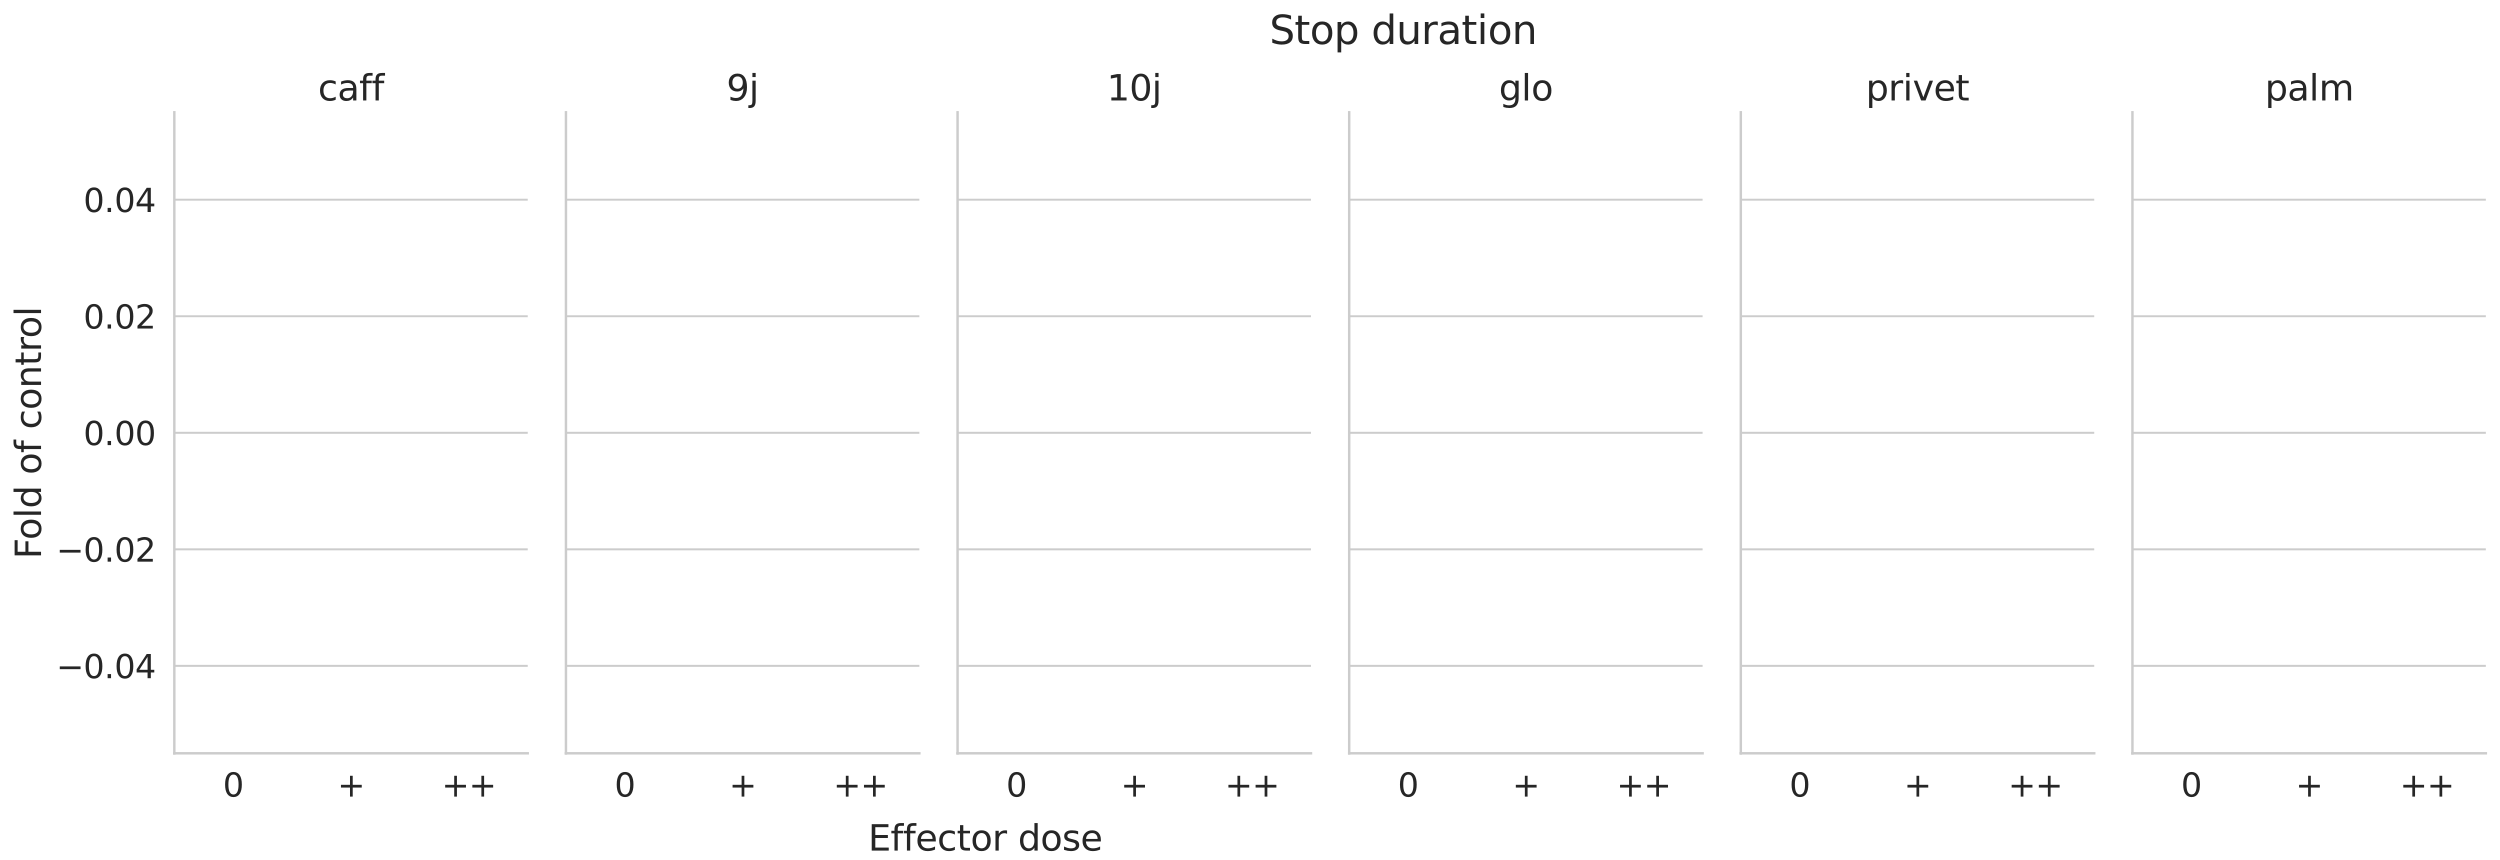 <?xml version="1.0" encoding="utf-8" standalone="no"?>
<!DOCTYPE svg PUBLIC "-//W3C//DTD SVG 1.1//EN"
  "http://www.w3.org/Graphics/SVG/1.1/DTD/svg11.dtd">
<svg xmlns:xlink="http://www.w3.org/1999/xlink" width="1271.825pt" height="437.31pt" viewBox="0 0 1271.825 437.31" xmlns="http://www.w3.org/2000/svg" version="1.1">
 <defs>
  <style type="text/css">*{stroke-linejoin: round; stroke-linecap: butt}</style>
 </defs>
 <g id="figure_1">
  <g id="patch_1">
   <path d="M 0 437.31 
L 1271.825 437.31 
L 1271.825 0 
L 0 0 
z
" style="fill: #ffffff"/>
  </g>
  <g id="axes_1">
   <g id="patch_2">
    <path d="M 88.685 383.22 
L 268.475 383.22 
L 268.475 57.12 
L 88.685 57.12 
z
" style="fill: #ffffff"/>
   </g>
   <g id="matplotlib.axis_1">
    <g id="xtick_1">
     <g id="text_1">
      <!-- 0 -->
      <g style="fill: #262626" transform="translate(113.401 405.257) scale(0.165 -0.165)">
       <defs>
        <path id="DejaVuSans-30" d="M 2034 4250 
Q 1547 4250 1301 3770 
Q 1056 3291 1056 2328 
Q 1056 1369 1301 889 
Q 1547 409 2034 409 
Q 2525 409 2770 889 
Q 3016 1369 3016 2328 
Q 3016 3291 2770 3770 
Q 2525 4250 2034 4250 
z
M 2034 4750 
Q 2819 4750 3233 4129 
Q 3647 3509 3647 2328 
Q 3647 1150 3233 529 
Q 2819 -91 2034 -91 
Q 1250 -91 836 529 
Q 422 1150 422 2328 
Q 422 3509 836 4129 
Q 1250 4750 2034 4750 
z
" transform="scale(0.016)"/>
       </defs>
       <use xlink:href="#DejaVuSans-30"/>
      </g>
     </g>
    </g>
    <g id="xtick_2">
     <g id="text_2">
      <!-- + -->
      <g style="fill: #262626" transform="translate(171.667 405.257) scale(0.165 -0.165)">
       <defs>
        <path id="DejaVuSans-2b" d="M 2944 4013 
L 2944 2272 
L 4684 2272 
L 4684 1741 
L 2944 1741 
L 2944 0 
L 2419 0 
L 2419 1741 
L 678 1741 
L 678 2272 
L 2419 2272 
L 2419 4013 
L 2944 4013 
z
" transform="scale(0.016)"/>
       </defs>
       <use xlink:href="#DejaVuSans-2b"/>
      </g>
     </g>
    </g>
    <g id="xtick_3">
     <g id="text_3">
      <!-- ++ -->
      <g style="fill: #262626" transform="translate(224.684 405.257) scale(0.165 -0.165)">
       <use xlink:href="#DejaVuSans-2b"/>
       <use xlink:href="#DejaVuSans-2b" x="83.789"/>
      </g>
     </g>
    </g>
    <g id="text_4">
     <!--   -->
     <g style="fill: #262626" transform="translate(175.72 426.366) scale(0.18 -0.18)">
      <defs>
       <path id="DejaVuSans-20" transform="scale(0.016)"/>
      </defs>
      <use xlink:href="#DejaVuSans-20"/>
     </g>
    </g>
   </g>
   <g id="matplotlib.axis_2">
    <g id="ytick_1">
     <g id="line2d_1">
      <path d="M 88.685 338.752 
L 268.475 338.752 
" clip-path="url(#pd9b7674b42)" style="fill: none; stroke: #cccccc; stroke-linecap: round"/>
     </g>
     <g id="text_5">
      <!-- −0.04 -->
      <g style="fill: #262626" transform="translate(28.621 345.021) scale(0.165 -0.165)">
       <defs>
        <path id="DejaVuSans-2212" d="M 678 2272 
L 4684 2272 
L 4684 1741 
L 678 1741 
L 678 2272 
z
" transform="scale(0.016)"/>
        <path id="DejaVuSans-2e" d="M 684 794 
L 1344 794 
L 1344 0 
L 684 0 
L 684 794 
z
" transform="scale(0.016)"/>
        <path id="DejaVuSans-34" d="M 2419 4116 
L 825 1625 
L 2419 1625 
L 2419 4116 
z
M 2253 4666 
L 3047 4666 
L 3047 1625 
L 3713 1625 
L 3713 1100 
L 3047 1100 
L 3047 0 
L 2419 0 
L 2419 1100 
L 313 1100 
L 313 1709 
L 2253 4666 
z
" transform="scale(0.016)"/>
       </defs>
       <use xlink:href="#DejaVuSans-2212"/>
       <use xlink:href="#DejaVuSans-30" x="83.789"/>
       <use xlink:href="#DejaVuSans-2e" x="147.412"/>
       <use xlink:href="#DejaVuSans-30" x="179.199"/>
       <use xlink:href="#DejaVuSans-34" x="242.822"/>
      </g>
     </g>
    </g>
    <g id="ytick_2">
     <g id="line2d_2">
      <path d="M 88.685 279.461 
L 268.475 279.461 
" clip-path="url(#pd9b7674b42)" style="fill: none; stroke: #cccccc; stroke-linecap: round"/>
     </g>
     <g id="text_6">
      <!-- −0.02 -->
      <g style="fill: #262626" transform="translate(28.621 285.73) scale(0.165 -0.165)">
       <defs>
        <path id="DejaVuSans-32" d="M 1228 531 
L 3431 531 
L 3431 0 
L 469 0 
L 469 531 
Q 828 903 1448 1529 
Q 2069 2156 2228 2338 
Q 2531 2678 2651 2914 
Q 2772 3150 2772 3378 
Q 2772 3750 2511 3984 
Q 2250 4219 1831 4219 
Q 1534 4219 1204 4116 
Q 875 4013 500 3803 
L 500 4441 
Q 881 4594 1212 4672 
Q 1544 4750 1819 4750 
Q 2544 4750 2975 4387 
Q 3406 4025 3406 3419 
Q 3406 3131 3298 2873 
Q 3191 2616 2906 2266 
Q 2828 2175 2409 1742 
Q 1991 1309 1228 531 
z
" transform="scale(0.016)"/>
       </defs>
       <use xlink:href="#DejaVuSans-2212"/>
       <use xlink:href="#DejaVuSans-30" x="83.789"/>
       <use xlink:href="#DejaVuSans-2e" x="147.412"/>
       <use xlink:href="#DejaVuSans-30" x="179.199"/>
       <use xlink:href="#DejaVuSans-32" x="242.822"/>
      </g>
     </g>
    </g>
    <g id="ytick_3">
     <g id="line2d_3">
      <path d="M 88.685 220.17 
L 268.475 220.17 
" clip-path="url(#pd9b7674b42)" style="fill: none; stroke: #cccccc; stroke-linecap: round"/>
     </g>
     <g id="text_7">
      <!-- 0.00 -->
      <g style="fill: #262626" transform="translate(42.447 226.439) scale(0.165 -0.165)">
       <use xlink:href="#DejaVuSans-30"/>
       <use xlink:href="#DejaVuSans-2e" x="63.623"/>
       <use xlink:href="#DejaVuSans-30" x="95.41"/>
       <use xlink:href="#DejaVuSans-30" x="159.033"/>
      </g>
     </g>
    </g>
    <g id="ytick_4">
     <g id="line2d_4">
      <path d="M 88.685 160.879 
L 268.475 160.879 
" clip-path="url(#pd9b7674b42)" style="fill: none; stroke: #cccccc; stroke-linecap: round"/>
     </g>
     <g id="text_8">
      <!-- 0.02 -->
      <g style="fill: #262626" transform="translate(42.447 167.148) scale(0.165 -0.165)">
       <use xlink:href="#DejaVuSans-30"/>
       <use xlink:href="#DejaVuSans-2e" x="63.623"/>
       <use xlink:href="#DejaVuSans-30" x="95.41"/>
       <use xlink:href="#DejaVuSans-32" x="159.033"/>
      </g>
     </g>
    </g>
    <g id="ytick_5">
     <g id="line2d_5">
      <path d="M 88.685 101.588 
L 268.475 101.588 
" clip-path="url(#pd9b7674b42)" style="fill: none; stroke: #cccccc; stroke-linecap: round"/>
     </g>
     <g id="text_9">
      <!-- 0.04 -->
      <g style="fill: #262626" transform="translate(42.447 107.857) scale(0.165 -0.165)">
       <use xlink:href="#DejaVuSans-30"/>
       <use xlink:href="#DejaVuSans-2e" x="63.623"/>
       <use xlink:href="#DejaVuSans-30" x="95.41"/>
       <use xlink:href="#DejaVuSans-34" x="159.033"/>
      </g>
     </g>
    </g>
    <g id="text_10">
     <!-- Fold of control -->
     <g style="fill: #262626" transform="translate(20.877 284.329) rotate(-90) scale(0.18 -0.18)">
      <defs>
       <path id="DejaVuSans-46" d="M 628 4666 
L 3309 4666 
L 3309 4134 
L 1259 4134 
L 1259 2759 
L 3109 2759 
L 3109 2228 
L 1259 2228 
L 1259 0 
L 628 0 
L 628 4666 
z
" transform="scale(0.016)"/>
       <path id="DejaVuSans-6f" d="M 1959 3097 
Q 1497 3097 1228 2736 
Q 959 2375 959 1747 
Q 959 1119 1226 758 
Q 1494 397 1959 397 
Q 2419 397 2687 759 
Q 2956 1122 2956 1747 
Q 2956 2369 2687 2733 
Q 2419 3097 1959 3097 
z
M 1959 3584 
Q 2709 3584 3137 3096 
Q 3566 2609 3566 1747 
Q 3566 888 3137 398 
Q 2709 -91 1959 -91 
Q 1206 -91 779 398 
Q 353 888 353 1747 
Q 353 2609 779 3096 
Q 1206 3584 1959 3584 
z
" transform="scale(0.016)"/>
       <path id="DejaVuSans-6c" d="M 603 4863 
L 1178 4863 
L 1178 0 
L 603 0 
L 603 4863 
z
" transform="scale(0.016)"/>
       <path id="DejaVuSans-64" d="M 2906 2969 
L 2906 4863 
L 3481 4863 
L 3481 0 
L 2906 0 
L 2906 525 
Q 2725 213 2448 61 
Q 2172 -91 1784 -91 
Q 1150 -91 751 415 
Q 353 922 353 1747 
Q 353 2572 751 3078 
Q 1150 3584 1784 3584 
Q 2172 3584 2448 3432 
Q 2725 3281 2906 2969 
z
M 947 1747 
Q 947 1113 1208 752 
Q 1469 391 1925 391 
Q 2381 391 2643 752 
Q 2906 1113 2906 1747 
Q 2906 2381 2643 2742 
Q 2381 3103 1925 3103 
Q 1469 3103 1208 2742 
Q 947 2381 947 1747 
z
" transform="scale(0.016)"/>
       <path id="DejaVuSans-66" d="M 2375 4863 
L 2375 4384 
L 1825 4384 
Q 1516 4384 1395 4259 
Q 1275 4134 1275 3809 
L 1275 3500 
L 2222 3500 
L 2222 3053 
L 1275 3053 
L 1275 0 
L 697 0 
L 697 3053 
L 147 3053 
L 147 3500 
L 697 3500 
L 697 3744 
Q 697 4328 969 4595 
Q 1241 4863 1831 4863 
L 2375 4863 
z
" transform="scale(0.016)"/>
       <path id="DejaVuSans-63" d="M 3122 3366 
L 3122 2828 
Q 2878 2963 2633 3030 
Q 2388 3097 2138 3097 
Q 1578 3097 1268 2742 
Q 959 2388 959 1747 
Q 959 1106 1268 751 
Q 1578 397 2138 397 
Q 2388 397 2633 464 
Q 2878 531 3122 666 
L 3122 134 
Q 2881 22 2623 -34 
Q 2366 -91 2075 -91 
Q 1284 -91 818 406 
Q 353 903 353 1747 
Q 353 2603 823 3093 
Q 1294 3584 2113 3584 
Q 2378 3584 2631 3529 
Q 2884 3475 3122 3366 
z
" transform="scale(0.016)"/>
       <path id="DejaVuSans-6e" d="M 3513 2113 
L 3513 0 
L 2938 0 
L 2938 2094 
Q 2938 2591 2744 2837 
Q 2550 3084 2163 3084 
Q 1697 3084 1428 2787 
Q 1159 2491 1159 1978 
L 1159 0 
L 581 0 
L 581 3500 
L 1159 3500 
L 1159 2956 
Q 1366 3272 1645 3428 
Q 1925 3584 2291 3584 
Q 2894 3584 3203 3211 
Q 3513 2838 3513 2113 
z
" transform="scale(0.016)"/>
       <path id="DejaVuSans-74" d="M 1172 4494 
L 1172 3500 
L 2356 3500 
L 2356 3053 
L 1172 3053 
L 1172 1153 
Q 1172 725 1289 603 
Q 1406 481 1766 481 
L 2356 481 
L 2356 0 
L 1766 0 
Q 1100 0 847 248 
Q 594 497 594 1153 
L 594 3053 
L 172 3053 
L 172 3500 
L 594 3500 
L 594 4494 
L 1172 4494 
z
" transform="scale(0.016)"/>
       <path id="DejaVuSans-72" d="M 2631 2963 
Q 2534 3019 2420 3045 
Q 2306 3072 2169 3072 
Q 1681 3072 1420 2755 
Q 1159 2438 1159 1844 
L 1159 0 
L 581 0 
L 581 3500 
L 1159 3500 
L 1159 2956 
Q 1341 3275 1631 3429 
Q 1922 3584 2338 3584 
Q 2397 3584 2469 3576 
Q 2541 3569 2628 3553 
L 2631 2963 
z
" transform="scale(0.016)"/>
      </defs>
      <use xlink:href="#DejaVuSans-46"/>
      <use xlink:href="#DejaVuSans-6f" x="53.895"/>
      <use xlink:href="#DejaVuSans-6c" x="115.076"/>
      <use xlink:href="#DejaVuSans-64" x="142.859"/>
      <use xlink:href="#DejaVuSans-20" x="206.336"/>
      <use xlink:href="#DejaVuSans-6f" x="238.123"/>
      <use xlink:href="#DejaVuSans-66" x="299.305"/>
      <use xlink:href="#DejaVuSans-20" x="334.51"/>
      <use xlink:href="#DejaVuSans-63" x="366.297"/>
      <use xlink:href="#DejaVuSans-6f" x="421.277"/>
      <use xlink:href="#DejaVuSans-6e" x="482.459"/>
      <use xlink:href="#DejaVuSans-74" x="545.838"/>
      <use xlink:href="#DejaVuSans-72" x="585.047"/>
      <use xlink:href="#DejaVuSans-6f" x="623.91"/>
      <use xlink:href="#DejaVuSans-6c" x="685.092"/>
     </g>
    </g>
   </g>
   <g id="patch_3">
    <path clip-path="url(#pd9b7674b42)" style="fill: #3c6682; stroke: #393939; stroke-width: 1.5; stroke-linejoin: miter"/>
   </g>
   <g id="patch_4">
    <path d="M 118.65 220.17 
L 118.65 220.17 
L 118.65 220.17 
L 118.65 220.17 
z
" clip-path="url(#pd9b7674b42)" style="fill: #3c6682; stroke: #393939; stroke-width: 0.75; stroke-linejoin: miter"/>
   </g>
   <g id="patch_5">
    <path d="M 118.65 220.17 
L 118.65 220.17 
L 118.65 220.17 
L 118.65 220.17 
z
" clip-path="url(#pd9b7674b42)" style="fill: #45a778; stroke: #393939; stroke-width: 0.75; stroke-linejoin: miter"/>
   </g>
   <g id="patch_6">
    <path d="M 118.65 220.17 
L 118.65 220.17 
L 118.65 220.17 
L 118.65 220.17 
z
" clip-path="url(#pd9b7674b42)" style="fill: #3c6682; stroke: #393939; stroke-width: 0.75; stroke-linejoin: miter"/>
   </g>
   <g id="patch_7">
    <path d="M 118.65 220.17 
L 118.65 220.17 
L 118.65 220.17 
L 118.65 220.17 
z
" clip-path="url(#pd9b7674b42)" style="fill: #45a778; stroke: #393939; stroke-width: 0.75; stroke-linejoin: miter"/>
   </g>
   <g id="patch_8">
    <path d="M 118.65 220.17 
L 118.65 220.17 
L 118.65 220.17 
L 118.65 220.17 
z
" clip-path="url(#pd9b7674b42)" style="fill: #3c6682; stroke: #393939; stroke-width: 0.75; stroke-linejoin: miter"/>
   </g>
   <g id="patch_9">
    <path d="M 118.65 220.17 
L 118.65 220.17 
L 118.65 220.17 
L 118.65 220.17 
z
" clip-path="url(#pd9b7674b42)" style="fill: #45a778; stroke: #393939; stroke-width: 0.75; stroke-linejoin: miter"/>
   </g>
   <g id="line2d_6">
    <path clip-path="url(#pd9b7674b42)" style="fill: none; stroke: #393939; stroke-width: 1.5; stroke-linecap: round"/>
   </g>
   <g id="line2d_7">
    <path clip-path="url(#pd9b7674b42)" style="fill: none; stroke: #393939; stroke-width: 1.5; stroke-linecap: round"/>
   </g>
   <g id="line2d_8">
    <path clip-path="url(#pd9b7674b42)" style="fill: none; stroke: #393939; stroke-width: 1.5; stroke-linecap: round"/>
   </g>
   <g id="line2d_9">
    <path clip-path="url(#pd9b7674b42)" style="fill: none; stroke: #393939; stroke-width: 1.5; stroke-linecap: round"/>
   </g>
   <g id="line2d_10">
    <path clip-path="url(#pd9b7674b42)" style="fill: none; stroke: #393939; stroke-width: 1.5; stroke-linecap: round"/>
   </g>
   <g id="patch_10">
    <path d="M 88.685 383.22 
L 88.685 57.12 
" style="fill: none; stroke: #cccccc; stroke-width: 1.25; stroke-linejoin: miter; stroke-linecap: square"/>
   </g>
   <g id="patch_11">
    <path d="M 88.685 383.22 
L 268.475 383.22 
" style="fill: none; stroke: #cccccc; stroke-width: 1.25; stroke-linejoin: miter; stroke-linecap: square"/>
   </g>
   <g id="text_11">
    <!-- caff -->
    <g style="fill: #262626" transform="translate(161.78 51.12) scale(0.18 -0.18)">
     <defs>
      <path id="DejaVuSans-61" d="M 2194 1759 
Q 1497 1759 1228 1600 
Q 959 1441 959 1056 
Q 959 750 1161 570 
Q 1363 391 1709 391 
Q 2188 391 2477 730 
Q 2766 1069 2766 1631 
L 2766 1759 
L 2194 1759 
z
M 3341 1997 
L 3341 0 
L 2766 0 
L 2766 531 
Q 2569 213 2275 61 
Q 1981 -91 1556 -91 
Q 1019 -91 701 211 
Q 384 513 384 1019 
Q 384 1609 779 1909 
Q 1175 2209 1959 2209 
L 2766 2209 
L 2766 2266 
Q 2766 2663 2505 2880 
Q 2244 3097 1772 3097 
Q 1472 3097 1187 3025 
Q 903 2953 641 2809 
L 641 3341 
Q 956 3463 1253 3523 
Q 1550 3584 1831 3584 
Q 2591 3584 2966 3190 
Q 3341 2797 3341 1997 
z
" transform="scale(0.016)"/>
     </defs>
     <use xlink:href="#DejaVuSans-63"/>
     <use xlink:href="#DejaVuSans-61" x="54.98"/>
     <use xlink:href="#DejaVuSans-66" x="116.26"/>
     <use xlink:href="#DejaVuSans-66" x="151.465"/>
    </g>
   </g>
  </g>
  <g id="axes_2">
   <g id="patch_12">
    <path d="M 287.915 383.22 
L 467.705 383.22 
L 467.705 57.12 
L 287.915 57.12 
z
" style="fill: #ffffff"/>
   </g>
   <g id="matplotlib.axis_3">
    <g id="xtick_4">
     <g id="text_12">
      <!-- 0 -->
      <g style="fill: #262626" transform="translate(312.631 405.257) scale(0.165 -0.165)">
       <use xlink:href="#DejaVuSans-30"/>
      </g>
     </g>
    </g>
    <g id="xtick_5">
     <g id="text_13">
      <!-- + -->
      <g style="fill: #262626" transform="translate(370.897 405.257) scale(0.165 -0.165)">
       <use xlink:href="#DejaVuSans-2b"/>
      </g>
     </g>
    </g>
    <g id="xtick_6">
     <g id="text_14">
      <!-- ++ -->
      <g style="fill: #262626" transform="translate(423.914 405.257) scale(0.165 -0.165)">
       <use xlink:href="#DejaVuSans-2b"/>
       <use xlink:href="#DejaVuSans-2b" x="83.789"/>
      </g>
     </g>
    </g>
    <g id="text_15">
     <!--   -->
     <g style="fill: #262626" transform="translate(374.95 426.366) scale(0.18 -0.18)">
      <use xlink:href="#DejaVuSans-20"/>
     </g>
    </g>
   </g>
   <g id="matplotlib.axis_4">
    <g id="ytick_6">
     <g id="line2d_11">
      <path d="M 287.915 338.752 
L 467.705 338.752 
" clip-path="url(#p5c4368b60e)" style="fill: none; stroke: #cccccc; stroke-linecap: round"/>
     </g>
    </g>
    <g id="ytick_7">
     <g id="line2d_12">
      <path d="M 287.915 279.461 
L 467.705 279.461 
" clip-path="url(#p5c4368b60e)" style="fill: none; stroke: #cccccc; stroke-linecap: round"/>
     </g>
    </g>
    <g id="ytick_8">
     <g id="line2d_13">
      <path d="M 287.915 220.17 
L 467.705 220.17 
" clip-path="url(#p5c4368b60e)" style="fill: none; stroke: #cccccc; stroke-linecap: round"/>
     </g>
    </g>
    <g id="ytick_9">
     <g id="line2d_14">
      <path d="M 287.915 160.879 
L 467.705 160.879 
" clip-path="url(#p5c4368b60e)" style="fill: none; stroke: #cccccc; stroke-linecap: round"/>
     </g>
    </g>
    <g id="ytick_10">
     <g id="line2d_15">
      <path d="M 287.915 101.588 
L 467.705 101.588 
" clip-path="url(#p5c4368b60e)" style="fill: none; stroke: #cccccc; stroke-linecap: round"/>
     </g>
    </g>
   </g>
   <g id="patch_13">
    <path d="M 317.88 220.17 
L 317.88 220.17 
L 317.88 220.17 
L 317.88 220.17 
z
" clip-path="url(#p5c4368b60e)" style="fill: #3c6682; stroke: #393939; stroke-width: 0.75; stroke-linejoin: miter"/>
   </g>
   <g id="patch_14">
    <path d="M 317.88 220.17 
L 317.88 220.17 
L 317.88 220.17 
L 317.88 220.17 
z
" clip-path="url(#p5c4368b60e)" style="fill: #45a778; stroke: #393939; stroke-width: 0.75; stroke-linejoin: miter"/>
   </g>
   <g id="patch_15">
    <path d="M 317.88 220.17 
L 317.88 220.17 
L 317.88 220.17 
L 317.88 220.17 
z
" clip-path="url(#p5c4368b60e)" style="fill: #3c6682; stroke: #393939; stroke-width: 0.75; stroke-linejoin: miter"/>
   </g>
   <g id="patch_16">
    <path d="M 317.88 220.17 
L 317.88 220.17 
L 317.88 220.17 
L 317.88 220.17 
z
" clip-path="url(#p5c4368b60e)" style="fill: #45a778; stroke: #393939; stroke-width: 0.75; stroke-linejoin: miter"/>
   </g>
   <g id="patch_17">
    <path d="M 317.88 220.17 
L 317.88 220.17 
L 317.88 220.17 
L 317.88 220.17 
z
" clip-path="url(#p5c4368b60e)" style="fill: #3c6682; stroke: #393939; stroke-width: 0.75; stroke-linejoin: miter"/>
   </g>
   <g id="patch_18">
    <path d="M 317.88 220.17 
L 317.88 220.17 
L 317.88 220.17 
L 317.88 220.17 
z
" clip-path="url(#p5c4368b60e)" style="fill: #45a778; stroke: #393939; stroke-width: 0.75; stroke-linejoin: miter"/>
   </g>
   <g id="patch_19">
    <path d="M 287.915 383.22 
L 287.915 57.12 
" style="fill: none; stroke: #cccccc; stroke-width: 1.25; stroke-linejoin: miter; stroke-linecap: square"/>
   </g>
   <g id="patch_20">
    <path d="M 287.915 383.22 
L 467.705 383.22 
" style="fill: none; stroke: #cccccc; stroke-width: 1.25; stroke-linejoin: miter; stroke-linecap: square"/>
   </g>
   <g id="text_16">
    <!-- 9j -->
    <g style="fill: #262626" transform="translate(369.584 51.12) scale(0.18 -0.18)">
     <defs>
      <path id="DejaVuSans-39" d="M 703 97 
L 703 672 
Q 941 559 1184 500 
Q 1428 441 1663 441 
Q 2288 441 2617 861 
Q 2947 1281 2994 2138 
Q 2813 1869 2534 1725 
Q 2256 1581 1919 1581 
Q 1219 1581 811 2004 
Q 403 2428 403 3163 
Q 403 3881 828 4315 
Q 1253 4750 1959 4750 
Q 2769 4750 3195 4129 
Q 3622 3509 3622 2328 
Q 3622 1225 3098 567 
Q 2575 -91 1691 -91 
Q 1453 -91 1209 -44 
Q 966 3 703 97 
z
M 1959 2075 
Q 2384 2075 2632 2365 
Q 2881 2656 2881 3163 
Q 2881 3666 2632 3958 
Q 2384 4250 1959 4250 
Q 1534 4250 1286 3958 
Q 1038 3666 1038 3163 
Q 1038 2656 1286 2365 
Q 1534 2075 1959 2075 
z
" transform="scale(0.016)"/>
      <path id="DejaVuSans-6a" d="M 603 3500 
L 1178 3500 
L 1178 -63 
Q 1178 -731 923 -1031 
Q 669 -1331 103 -1331 
L -116 -1331 
L -116 -844 
L 38 -844 
Q 366 -844 484 -692 
Q 603 -541 603 -63 
L 603 3500 
z
M 603 4863 
L 1178 4863 
L 1178 4134 
L 603 4134 
L 603 4863 
z
" transform="scale(0.016)"/>
     </defs>
     <use xlink:href="#DejaVuSans-39"/>
     <use xlink:href="#DejaVuSans-6a" x="63.623"/>
    </g>
   </g>
  </g>
  <g id="axes_3">
   <g id="patch_21">
    <path d="M 487.145 383.22 
L 666.935 383.22 
L 666.935 57.12 
L 487.145 57.12 
z
" style="fill: #ffffff"/>
   </g>
   <g id="matplotlib.axis_5">
    <g id="xtick_7">
     <g id="text_17">
      <!-- 0 -->
      <g style="fill: #262626" transform="translate(511.861 405.257) scale(0.165 -0.165)">
       <use xlink:href="#DejaVuSans-30"/>
      </g>
     </g>
    </g>
    <g id="xtick_8">
     <g id="text_18">
      <!-- + -->
      <g style="fill: #262626" transform="translate(570.127 405.257) scale(0.165 -0.165)">
       <use xlink:href="#DejaVuSans-2b"/>
      </g>
     </g>
    </g>
    <g id="xtick_9">
     <g id="text_19">
      <!-- ++ -->
      <g style="fill: #262626" transform="translate(623.144 405.257) scale(0.165 -0.165)">
       <use xlink:href="#DejaVuSans-2b"/>
       <use xlink:href="#DejaVuSans-2b" x="83.789"/>
      </g>
     </g>
    </g>
    <g id="text_20">
     <!--   -->
     <g style="fill: #262626" transform="translate(574.18 426.366) scale(0.18 -0.18)">
      <use xlink:href="#DejaVuSans-20"/>
     </g>
    </g>
   </g>
   <g id="matplotlib.axis_6">
    <g id="ytick_11">
     <g id="line2d_16">
      <path d="M 487.145 338.752 
L 666.935 338.752 
" clip-path="url(#p1e7743456f)" style="fill: none; stroke: #cccccc; stroke-linecap: round"/>
     </g>
    </g>
    <g id="ytick_12">
     <g id="line2d_17">
      <path d="M 487.145 279.461 
L 666.935 279.461 
" clip-path="url(#p1e7743456f)" style="fill: none; stroke: #cccccc; stroke-linecap: round"/>
     </g>
    </g>
    <g id="ytick_13">
     <g id="line2d_18">
      <path d="M 487.145 220.17 
L 666.935 220.17 
" clip-path="url(#p1e7743456f)" style="fill: none; stroke: #cccccc; stroke-linecap: round"/>
     </g>
    </g>
    <g id="ytick_14">
     <g id="line2d_19">
      <path d="M 487.145 160.879 
L 666.935 160.879 
" clip-path="url(#p1e7743456f)" style="fill: none; stroke: #cccccc; stroke-linecap: round"/>
     </g>
    </g>
    <g id="ytick_15">
     <g id="line2d_20">
      <path d="M 487.145 101.588 
L 666.935 101.588 
" clip-path="url(#p1e7743456f)" style="fill: none; stroke: #cccccc; stroke-linecap: round"/>
     </g>
    </g>
   </g>
   <g id="patch_22">
    <path d="M 517.11 220.17 
L 517.11 220.17 
L 517.11 220.17 
L 517.11 220.17 
z
" clip-path="url(#p1e7743456f)" style="fill: #3c6682; stroke: #393939; stroke-width: 0.75; stroke-linejoin: miter"/>
   </g>
   <g id="patch_23">
    <path d="M 517.11 220.17 
L 517.11 220.17 
L 517.11 220.17 
L 517.11 220.17 
z
" clip-path="url(#p1e7743456f)" style="fill: #45a778; stroke: #393939; stroke-width: 0.75; stroke-linejoin: miter"/>
   </g>
   <g id="patch_24">
    <path d="M 517.11 220.17 
L 517.11 220.17 
L 517.11 220.17 
L 517.11 220.17 
z
" clip-path="url(#p1e7743456f)" style="fill: #3c6682; stroke: #393939; stroke-width: 0.75; stroke-linejoin: miter"/>
   </g>
   <g id="patch_25">
    <path d="M 517.11 220.17 
L 517.11 220.17 
L 517.11 220.17 
L 517.11 220.17 
z
" clip-path="url(#p1e7743456f)" style="fill: #45a778; stroke: #393939; stroke-width: 0.75; stroke-linejoin: miter"/>
   </g>
   <g id="patch_26">
    <path d="M 517.11 220.17 
L 517.11 220.17 
L 517.11 220.17 
L 517.11 220.17 
z
" clip-path="url(#p1e7743456f)" style="fill: #3c6682; stroke: #393939; stroke-width: 0.75; stroke-linejoin: miter"/>
   </g>
   <g id="patch_27">
    <path d="M 517.11 220.17 
L 517.11 220.17 
L 517.11 220.17 
L 517.11 220.17 
z
" clip-path="url(#p1e7743456f)" style="fill: #45a778; stroke: #393939; stroke-width: 0.75; stroke-linejoin: miter"/>
   </g>
   <g id="patch_28">
    <path d="M 487.145 383.22 
L 487.145 57.12 
" style="fill: none; stroke: #cccccc; stroke-width: 1.25; stroke-linejoin: miter; stroke-linecap: square"/>
   </g>
   <g id="patch_29">
    <path d="M 487.145 383.22 
L 666.935 383.22 
" style="fill: none; stroke: #cccccc; stroke-width: 1.25; stroke-linejoin: miter; stroke-linecap: square"/>
   </g>
   <g id="text_21">
    <!-- 10j -->
    <g style="fill: #262626" transform="translate(563.088 51.12) scale(0.18 -0.18)">
     <defs>
      <path id="DejaVuSans-31" d="M 794 531 
L 1825 531 
L 1825 4091 
L 703 3866 
L 703 4441 
L 1819 4666 
L 2450 4666 
L 2450 531 
L 3481 531 
L 3481 0 
L 794 0 
L 794 531 
z
" transform="scale(0.016)"/>
     </defs>
     <use xlink:href="#DejaVuSans-31"/>
     <use xlink:href="#DejaVuSans-30" x="63.623"/>
     <use xlink:href="#DejaVuSans-6a" x="127.246"/>
    </g>
   </g>
  </g>
  <g id="axes_4">
   <g id="patch_30">
    <path d="M 686.375 383.22 
L 866.165 383.22 
L 866.165 57.12 
L 686.375 57.12 
z
" style="fill: #ffffff"/>
   </g>
   <g id="matplotlib.axis_7">
    <g id="xtick_10">
     <g id="text_22">
      <!-- 0 -->
      <g style="fill: #262626" transform="translate(711.091 405.257) scale(0.165 -0.165)">
       <use xlink:href="#DejaVuSans-30"/>
      </g>
     </g>
    </g>
    <g id="xtick_11">
     <g id="text_23">
      <!-- + -->
      <g style="fill: #262626" transform="translate(769.357 405.257) scale(0.165 -0.165)">
       <use xlink:href="#DejaVuSans-2b"/>
      </g>
     </g>
    </g>
    <g id="xtick_12">
     <g id="text_24">
      <!-- ++ -->
      <g style="fill: #262626" transform="translate(822.374 405.257) scale(0.165 -0.165)">
       <use xlink:href="#DejaVuSans-2b"/>
       <use xlink:href="#DejaVuSans-2b" x="83.789"/>
      </g>
     </g>
    </g>
    <g id="text_25">
     <!--   -->
     <g style="fill: #262626" transform="translate(773.41 426.366) scale(0.18 -0.18)">
      <use xlink:href="#DejaVuSans-20"/>
     </g>
    </g>
   </g>
   <g id="matplotlib.axis_8">
    <g id="ytick_16">
     <g id="line2d_21">
      <path d="M 686.375 338.752 
L 866.165 338.752 
" clip-path="url(#p590f5befd9)" style="fill: none; stroke: #cccccc; stroke-linecap: round"/>
     </g>
    </g>
    <g id="ytick_17">
     <g id="line2d_22">
      <path d="M 686.375 279.461 
L 866.165 279.461 
" clip-path="url(#p590f5befd9)" style="fill: none; stroke: #cccccc; stroke-linecap: round"/>
     </g>
    </g>
    <g id="ytick_18">
     <g id="line2d_23">
      <path d="M 686.375 220.17 
L 866.165 220.17 
" clip-path="url(#p590f5befd9)" style="fill: none; stroke: #cccccc; stroke-linecap: round"/>
     </g>
    </g>
    <g id="ytick_19">
     <g id="line2d_24">
      <path d="M 686.375 160.879 
L 866.165 160.879 
" clip-path="url(#p590f5befd9)" style="fill: none; stroke: #cccccc; stroke-linecap: round"/>
     </g>
    </g>
    <g id="ytick_20">
     <g id="line2d_25">
      <path d="M 686.375 101.588 
L 866.165 101.588 
" clip-path="url(#p590f5befd9)" style="fill: none; stroke: #cccccc; stroke-linecap: round"/>
     </g>
    </g>
   </g>
   <g id="patch_31">
    <path d="M 716.34 220.17 
L 716.34 220.17 
L 716.34 220.17 
L 716.34 220.17 
z
" clip-path="url(#p590f5befd9)" style="fill: #3c6682; stroke: #393939; stroke-width: 0.75; stroke-linejoin: miter"/>
   </g>
   <g id="patch_32">
    <path d="M 716.34 220.17 
L 716.34 220.17 
L 716.34 220.17 
L 716.34 220.17 
z
" clip-path="url(#p590f5befd9)" style="fill: #45a778; stroke: #393939; stroke-width: 0.75; stroke-linejoin: miter"/>
   </g>
   <g id="patch_33">
    <path d="M 716.34 220.17 
L 716.34 220.17 
L 716.34 220.17 
L 716.34 220.17 
z
" clip-path="url(#p590f5befd9)" style="fill: #3c6682; stroke: #393939; stroke-width: 0.75; stroke-linejoin: miter"/>
   </g>
   <g id="patch_34">
    <path d="M 716.34 220.17 
L 716.34 220.17 
L 716.34 220.17 
L 716.34 220.17 
z
" clip-path="url(#p590f5befd9)" style="fill: #45a778; stroke: #393939; stroke-width: 0.75; stroke-linejoin: miter"/>
   </g>
   <g id="patch_35">
    <path d="M 716.34 220.17 
L 716.34 220.17 
L 716.34 220.17 
L 716.34 220.17 
z
" clip-path="url(#p590f5befd9)" style="fill: #3c6682; stroke: #393939; stroke-width: 0.75; stroke-linejoin: miter"/>
   </g>
   <g id="patch_36">
    <path d="M 716.34 220.17 
L 716.34 220.17 
L 716.34 220.17 
L 716.34 220.17 
z
" clip-path="url(#p590f5befd9)" style="fill: #45a778; stroke: #393939; stroke-width: 0.75; stroke-linejoin: miter"/>
   </g>
   <g id="patch_37">
    <path d="M 686.375 383.22 
L 686.375 57.12 
" style="fill: none; stroke: #cccccc; stroke-width: 1.25; stroke-linejoin: miter; stroke-linecap: square"/>
   </g>
   <g id="patch_38">
    <path d="M 686.375 383.22 
L 866.165 383.22 
" style="fill: none; stroke: #cccccc; stroke-width: 1.25; stroke-linejoin: miter; stroke-linecap: square"/>
   </g>
   <g id="text_26">
    <!-- glo -->
    <g style="fill: #262626" transform="translate(762.55 51.12) scale(0.18 -0.18)">
     <defs>
      <path id="DejaVuSans-67" d="M 2906 1791 
Q 2906 2416 2648 2759 
Q 2391 3103 1925 3103 
Q 1463 3103 1205 2759 
Q 947 2416 947 1791 
Q 947 1169 1205 825 
Q 1463 481 1925 481 
Q 2391 481 2648 825 
Q 2906 1169 2906 1791 
z
M 3481 434 
Q 3481 -459 3084 -895 
Q 2688 -1331 1869 -1331 
Q 1566 -1331 1297 -1286 
Q 1028 -1241 775 -1147 
L 775 -588 
Q 1028 -725 1275 -790 
Q 1522 -856 1778 -856 
Q 2344 -856 2625 -561 
Q 2906 -266 2906 331 
L 2906 616 
Q 2728 306 2450 153 
Q 2172 0 1784 0 
Q 1141 0 747 490 
Q 353 981 353 1791 
Q 353 2603 747 3093 
Q 1141 3584 1784 3584 
Q 2172 3584 2450 3431 
Q 2728 3278 2906 2969 
L 2906 3500 
L 3481 3500 
L 3481 434 
z
" transform="scale(0.016)"/>
     </defs>
     <use xlink:href="#DejaVuSans-67"/>
     <use xlink:href="#DejaVuSans-6c" x="63.477"/>
     <use xlink:href="#DejaVuSans-6f" x="91.26"/>
    </g>
   </g>
  </g>
  <g id="axes_5">
   <g id="patch_39">
    <path d="M 885.605 383.22 
L 1065.395 383.22 
L 1065.395 57.12 
L 885.605 57.12 
z
" style="fill: #ffffff"/>
   </g>
   <g id="matplotlib.axis_9">
    <g id="xtick_13">
     <g id="text_27">
      <!-- 0 -->
      <g style="fill: #262626" transform="translate(910.321 405.257) scale(0.165 -0.165)">
       <use xlink:href="#DejaVuSans-30"/>
      </g>
     </g>
    </g>
    <g id="xtick_14">
     <g id="text_28">
      <!-- + -->
      <g style="fill: #262626" transform="translate(968.587 405.257) scale(0.165 -0.165)">
       <use xlink:href="#DejaVuSans-2b"/>
      </g>
     </g>
    </g>
    <g id="xtick_15">
     <g id="text_29">
      <!-- ++ -->
      <g style="fill: #262626" transform="translate(1021.604 405.257) scale(0.165 -0.165)">
       <use xlink:href="#DejaVuSans-2b"/>
       <use xlink:href="#DejaVuSans-2b" x="83.789"/>
      </g>
     </g>
    </g>
    <g id="text_30">
     <!--   -->
     <g style="fill: #262626" transform="translate(972.64 426.366) scale(0.18 -0.18)">
      <use xlink:href="#DejaVuSans-20"/>
     </g>
    </g>
   </g>
   <g id="matplotlib.axis_10">
    <g id="ytick_21">
     <g id="line2d_26">
      <path d="M 885.605 338.752 
L 1065.395 338.752 
" clip-path="url(#p3896a926d5)" style="fill: none; stroke: #cccccc; stroke-linecap: round"/>
     </g>
    </g>
    <g id="ytick_22">
     <g id="line2d_27">
      <path d="M 885.605 279.461 
L 1065.395 279.461 
" clip-path="url(#p3896a926d5)" style="fill: none; stroke: #cccccc; stroke-linecap: round"/>
     </g>
    </g>
    <g id="ytick_23">
     <g id="line2d_28">
      <path d="M 885.605 220.17 
L 1065.395 220.17 
" clip-path="url(#p3896a926d5)" style="fill: none; stroke: #cccccc; stroke-linecap: round"/>
     </g>
    </g>
    <g id="ytick_24">
     <g id="line2d_29">
      <path d="M 885.605 160.879 
L 1065.395 160.879 
" clip-path="url(#p3896a926d5)" style="fill: none; stroke: #cccccc; stroke-linecap: round"/>
     </g>
    </g>
    <g id="ytick_25">
     <g id="line2d_30">
      <path d="M 885.605 101.588 
L 1065.395 101.588 
" clip-path="url(#p3896a926d5)" style="fill: none; stroke: #cccccc; stroke-linecap: round"/>
     </g>
    </g>
   </g>
   <g id="patch_40">
    <path clip-path="url(#p3896a926d5)" style="fill: #3c6682; stroke: #393939; stroke-width: 1.5; stroke-linejoin: miter"/>
   </g>
   <g id="patch_41">
    <path d="M 915.57 220.17 
L 915.57 220.17 
L 915.57 220.17 
L 915.57 220.17 
z
" clip-path="url(#p3896a926d5)" style="fill: #3c6682; stroke: #393939; stroke-width: 0.75; stroke-linejoin: miter"/>
   </g>
   <g id="patch_42">
    <path d="M 915.57 220.17 
L 915.57 220.17 
L 915.57 220.17 
L 915.57 220.17 
z
" clip-path="url(#p3896a926d5)" style="fill: #45a778; stroke: #393939; stroke-width: 0.75; stroke-linejoin: miter"/>
   </g>
   <g id="patch_43">
    <path d="M 915.57 220.17 
L 915.57 220.17 
L 915.57 220.17 
L 915.57 220.17 
z
" clip-path="url(#p3896a926d5)" style="fill: #3c6682; stroke: #393939; stroke-width: 0.75; stroke-linejoin: miter"/>
   </g>
   <g id="patch_44">
    <path d="M 915.57 220.17 
L 915.57 220.17 
L 915.57 220.17 
L 915.57 220.17 
z
" clip-path="url(#p3896a926d5)" style="fill: #45a778; stroke: #393939; stroke-width: 0.75; stroke-linejoin: miter"/>
   </g>
   <g id="patch_45">
    <path d="M 915.57 220.17 
L 915.57 220.17 
L 915.57 220.17 
L 915.57 220.17 
z
" clip-path="url(#p3896a926d5)" style="fill: #3c6682; stroke: #393939; stroke-width: 0.75; stroke-linejoin: miter"/>
   </g>
   <g id="patch_46">
    <path d="M 915.57 220.17 
L 915.57 220.17 
L 915.57 220.17 
L 915.57 220.17 
z
" clip-path="url(#p3896a926d5)" style="fill: #45a778; stroke: #393939; stroke-width: 0.75; stroke-linejoin: miter"/>
   </g>
   <g id="line2d_31">
    <path clip-path="url(#p3896a926d5)" style="fill: none; stroke: #393939; stroke-width: 1.5; stroke-linecap: round"/>
   </g>
   <g id="line2d_32">
    <path clip-path="url(#p3896a926d5)" style="fill: none; stroke: #393939; stroke-width: 1.5; stroke-linecap: round"/>
   </g>
   <g id="line2d_33">
    <path clip-path="url(#p3896a926d5)" style="fill: none; stroke: #393939; stroke-width: 1.5; stroke-linecap: round"/>
   </g>
   <g id="line2d_34">
    <path clip-path="url(#p3896a926d5)" style="fill: none; stroke: #393939; stroke-width: 1.5; stroke-linecap: round"/>
   </g>
   <g id="line2d_35">
    <path clip-path="url(#p3896a926d5)" style="fill: none; stroke: #393939; stroke-width: 1.5; stroke-linecap: round"/>
   </g>
   <g id="patch_47">
    <path d="M 885.605 383.22 
L 885.605 57.12 
" style="fill: none; stroke: #cccccc; stroke-width: 1.25; stroke-linejoin: miter; stroke-linecap: square"/>
   </g>
   <g id="patch_48">
    <path d="M 885.605 383.22 
L 1065.395 383.22 
" style="fill: none; stroke: #cccccc; stroke-width: 1.25; stroke-linejoin: miter; stroke-linecap: square"/>
   </g>
   <g id="text_31">
    <!-- privet -->
    <g style="fill: #262626" transform="translate(949.194 51.12) scale(0.18 -0.18)">
     <defs>
      <path id="DejaVuSans-70" d="M 1159 525 
L 1159 -1331 
L 581 -1331 
L 581 3500 
L 1159 3500 
L 1159 2969 
Q 1341 3281 1617 3432 
Q 1894 3584 2278 3584 
Q 2916 3584 3314 3078 
Q 3713 2572 3713 1747 
Q 3713 922 3314 415 
Q 2916 -91 2278 -91 
Q 1894 -91 1617 61 
Q 1341 213 1159 525 
z
M 3116 1747 
Q 3116 2381 2855 2742 
Q 2594 3103 2138 3103 
Q 1681 3103 1420 2742 
Q 1159 2381 1159 1747 
Q 1159 1113 1420 752 
Q 1681 391 2138 391 
Q 2594 391 2855 752 
Q 3116 1113 3116 1747 
z
" transform="scale(0.016)"/>
      <path id="DejaVuSans-69" d="M 603 3500 
L 1178 3500 
L 1178 0 
L 603 0 
L 603 3500 
z
M 603 4863 
L 1178 4863 
L 1178 4134 
L 603 4134 
L 603 4863 
z
" transform="scale(0.016)"/>
      <path id="DejaVuSans-76" d="M 191 3500 
L 800 3500 
L 1894 563 
L 2988 3500 
L 3597 3500 
L 2284 0 
L 1503 0 
L 191 3500 
z
" transform="scale(0.016)"/>
      <path id="DejaVuSans-65" d="M 3597 1894 
L 3597 1613 
L 953 1613 
Q 991 1019 1311 708 
Q 1631 397 2203 397 
Q 2534 397 2845 478 
Q 3156 559 3463 722 
L 3463 178 
Q 3153 47 2828 -22 
Q 2503 -91 2169 -91 
Q 1331 -91 842 396 
Q 353 884 353 1716 
Q 353 2575 817 3079 
Q 1281 3584 2069 3584 
Q 2775 3584 3186 3129 
Q 3597 2675 3597 1894 
z
M 3022 2063 
Q 3016 2534 2758 2815 
Q 2500 3097 2075 3097 
Q 1594 3097 1305 2825 
Q 1016 2553 972 2059 
L 3022 2063 
z
" transform="scale(0.016)"/>
     </defs>
     <use xlink:href="#DejaVuSans-70"/>
     <use xlink:href="#DejaVuSans-72" x="63.477"/>
     <use xlink:href="#DejaVuSans-69" x="104.59"/>
     <use xlink:href="#DejaVuSans-76" x="132.373"/>
     <use xlink:href="#DejaVuSans-65" x="191.553"/>
     <use xlink:href="#DejaVuSans-74" x="253.076"/>
    </g>
   </g>
  </g>
  <g id="axes_6">
   <g id="patch_49">
    <path d="M 1084.835 383.22 
L 1264.625 383.22 
L 1264.625 57.12 
L 1084.835 57.12 
z
" style="fill: #ffffff"/>
   </g>
   <g id="matplotlib.axis_11">
    <g id="xtick_16">
     <g id="text_32">
      <!-- 0 -->
      <g style="fill: #262626" transform="translate(1109.551 405.257) scale(0.165 -0.165)">
       <use xlink:href="#DejaVuSans-30"/>
      </g>
     </g>
    </g>
    <g id="xtick_17">
     <g id="text_33">
      <!-- + -->
      <g style="fill: #262626" transform="translate(1167.817 405.257) scale(0.165 -0.165)">
       <use xlink:href="#DejaVuSans-2b"/>
      </g>
     </g>
    </g>
    <g id="xtick_18">
     <g id="text_34">
      <!-- ++ -->
      <g style="fill: #262626" transform="translate(1220.834 405.257) scale(0.165 -0.165)">
       <use xlink:href="#DejaVuSans-2b"/>
       <use xlink:href="#DejaVuSans-2b" x="83.789"/>
      </g>
     </g>
    </g>
    <g id="text_35">
     <!--   -->
     <g style="fill: #262626" transform="translate(1171.87 426.366) scale(0.18 -0.18)">
      <use xlink:href="#DejaVuSans-20"/>
     </g>
    </g>
   </g>
   <g id="matplotlib.axis_12">
    <g id="ytick_26">
     <g id="line2d_36">
      <path d="M 1084.835 338.752 
L 1264.625 338.752 
" clip-path="url(#p021dd8bda1)" style="fill: none; stroke: #cccccc; stroke-linecap: round"/>
     </g>
    </g>
    <g id="ytick_27">
     <g id="line2d_37">
      <path d="M 1084.835 279.461 
L 1264.625 279.461 
" clip-path="url(#p021dd8bda1)" style="fill: none; stroke: #cccccc; stroke-linecap: round"/>
     </g>
    </g>
    <g id="ytick_28">
     <g id="line2d_38">
      <path d="M 1084.835 220.17 
L 1264.625 220.17 
" clip-path="url(#p021dd8bda1)" style="fill: none; stroke: #cccccc; stroke-linecap: round"/>
     </g>
    </g>
    <g id="ytick_29">
     <g id="line2d_39">
      <path d="M 1084.835 160.879 
L 1264.625 160.879 
" clip-path="url(#p021dd8bda1)" style="fill: none; stroke: #cccccc; stroke-linecap: round"/>
     </g>
    </g>
    <g id="ytick_30">
     <g id="line2d_40">
      <path d="M 1084.835 101.588 
L 1264.625 101.588 
" clip-path="url(#p021dd8bda1)" style="fill: none; stroke: #cccccc; stroke-linecap: round"/>
     </g>
    </g>
   </g>
   <g id="patch_50">
    <path clip-path="url(#p021dd8bda1)" style="fill: #45a778; stroke: #393939; stroke-width: 1.5; stroke-linejoin: miter"/>
   </g>
   <g id="patch_51">
    <path d="M 1114.8 220.17 
L 1114.8 220.17 
L 1114.8 220.17 
L 1114.8 220.17 
z
" clip-path="url(#p021dd8bda1)" style="fill: #3c6682; stroke: #393939; stroke-width: 0.75; stroke-linejoin: miter"/>
   </g>
   <g id="patch_52">
    <path d="M 1114.8 220.17 
L 1114.8 220.17 
L 1114.8 220.17 
L 1114.8 220.17 
z
" clip-path="url(#p021dd8bda1)" style="fill: #45a778; stroke: #393939; stroke-width: 0.75; stroke-linejoin: miter"/>
   </g>
   <g id="patch_53">
    <path d="M 1114.8 220.17 
L 1114.8 220.17 
L 1114.8 220.17 
L 1114.8 220.17 
z
" clip-path="url(#p021dd8bda1)" style="fill: #3c6682; stroke: #393939; stroke-width: 0.75; stroke-linejoin: miter"/>
   </g>
   <g id="patch_54">
    <path d="M 1114.8 220.17 
L 1114.8 220.17 
L 1114.8 220.17 
L 1114.8 220.17 
z
" clip-path="url(#p021dd8bda1)" style="fill: #45a778; stroke: #393939; stroke-width: 0.75; stroke-linejoin: miter"/>
   </g>
   <g id="patch_55">
    <path d="M 1114.8 220.17 
L 1114.8 220.17 
L 1114.8 220.17 
L 1114.8 220.17 
z
" clip-path="url(#p021dd8bda1)" style="fill: #3c6682; stroke: #393939; stroke-width: 0.75; stroke-linejoin: miter"/>
   </g>
   <g id="patch_56">
    <path d="M 1114.8 220.17 
L 1114.8 220.17 
L 1114.8 220.17 
L 1114.8 220.17 
z
" clip-path="url(#p021dd8bda1)" style="fill: #45a778; stroke: #393939; stroke-width: 0.75; stroke-linejoin: miter"/>
   </g>
   <g id="line2d_41">
    <path clip-path="url(#p021dd8bda1)" style="fill: none; stroke: #393939; stroke-width: 1.5; stroke-linecap: round"/>
   </g>
   <g id="line2d_42">
    <path clip-path="url(#p021dd8bda1)" style="fill: none; stroke: #393939; stroke-width: 1.5; stroke-linecap: round"/>
   </g>
   <g id="line2d_43">
    <path clip-path="url(#p021dd8bda1)" style="fill: none; stroke: #393939; stroke-width: 1.5; stroke-linecap: round"/>
   </g>
   <g id="line2d_44">
    <path clip-path="url(#p021dd8bda1)" style="fill: none; stroke: #393939; stroke-width: 1.5; stroke-linecap: round"/>
   </g>
   <g id="line2d_45">
    <path clip-path="url(#p021dd8bda1)" style="fill: none; stroke: #393939; stroke-width: 1.5; stroke-linecap: round"/>
   </g>
   <g id="patch_57">
    <path d="M 1084.835 383.22 
L 1084.835 57.12 
" style="fill: none; stroke: #cccccc; stroke-width: 1.25; stroke-linejoin: miter; stroke-linecap: square"/>
   </g>
   <g id="patch_58">
    <path d="M 1084.835 383.22 
L 1264.625 383.22 
" style="fill: none; stroke: #cccccc; stroke-width: 1.25; stroke-linejoin: miter; stroke-linecap: square"/>
   </g>
   <g id="text_36">
    <!-- palm -->
    <g style="fill: #262626" transform="translate(1152.235 51.12) scale(0.18 -0.18)">
     <defs>
      <path id="DejaVuSans-6d" d="M 3328 2828 
Q 3544 3216 3844 3400 
Q 4144 3584 4550 3584 
Q 5097 3584 5394 3201 
Q 5691 2819 5691 2113 
L 5691 0 
L 5113 0 
L 5113 2094 
Q 5113 2597 4934 2840 
Q 4756 3084 4391 3084 
Q 3944 3084 3684 2787 
Q 3425 2491 3425 1978 
L 3425 0 
L 2847 0 
L 2847 2094 
Q 2847 2600 2669 2842 
Q 2491 3084 2119 3084 
Q 1678 3084 1418 2786 
Q 1159 2488 1159 1978 
L 1159 0 
L 581 0 
L 581 3500 
L 1159 3500 
L 1159 2956 
Q 1356 3278 1631 3431 
Q 1906 3584 2284 3584 
Q 2666 3584 2933 3390 
Q 3200 3197 3328 2828 
z
" transform="scale(0.016)"/>
     </defs>
     <use xlink:href="#DejaVuSans-70"/>
     <use xlink:href="#DejaVuSans-61" x="63.477"/>
     <use xlink:href="#DejaVuSans-6c" x="124.756"/>
     <use xlink:href="#DejaVuSans-6d" x="152.539"/>
    </g>
   </g>
  </g>
  <g id="text_37">
   <!-- Stop duration -->
   <g style="fill: #262626" transform="translate(645.832 22.397) scale(0.2 -0.2)">
    <defs>
     <path id="DejaVuSans-53" d="M 3425 4513 
L 3425 3897 
Q 3066 4069 2747 4153 
Q 2428 4238 2131 4238 
Q 1616 4238 1336 4038 
Q 1056 3838 1056 3469 
Q 1056 3159 1242 3001 
Q 1428 2844 1947 2747 
L 2328 2669 
Q 3034 2534 3370 2195 
Q 3706 1856 3706 1288 
Q 3706 609 3251 259 
Q 2797 -91 1919 -91 
Q 1588 -91 1214 -16 
Q 841 59 441 206 
L 441 856 
Q 825 641 1194 531 
Q 1563 422 1919 422 
Q 2459 422 2753 634 
Q 3047 847 3047 1241 
Q 3047 1584 2836 1778 
Q 2625 1972 2144 2069 
L 1759 2144 
Q 1053 2284 737 2584 
Q 422 2884 422 3419 
Q 422 4038 858 4394 
Q 1294 4750 2059 4750 
Q 2388 4750 2728 4690 
Q 3069 4631 3425 4513 
z
" transform="scale(0.016)"/>
     <path id="DejaVuSans-75" d="M 544 1381 
L 544 3500 
L 1119 3500 
L 1119 1403 
Q 1119 906 1312 657 
Q 1506 409 1894 409 
Q 2359 409 2629 706 
Q 2900 1003 2900 1516 
L 2900 3500 
L 3475 3500 
L 3475 0 
L 2900 0 
L 2900 538 
Q 2691 219 2414 64 
Q 2138 -91 1772 -91 
Q 1169 -91 856 284 
Q 544 659 544 1381 
z
M 1991 3584 
L 1991 3584 
z
" transform="scale(0.016)"/>
    </defs>
    <use xlink:href="#DejaVuSans-53"/>
    <use xlink:href="#DejaVuSans-74" x="63.477"/>
    <use xlink:href="#DejaVuSans-6f" x="102.686"/>
    <use xlink:href="#DejaVuSans-70" x="163.867"/>
    <use xlink:href="#DejaVuSans-20" x="227.344"/>
    <use xlink:href="#DejaVuSans-64" x="259.131"/>
    <use xlink:href="#DejaVuSans-75" x="322.607"/>
    <use xlink:href="#DejaVuSans-72" x="385.986"/>
    <use xlink:href="#DejaVuSans-61" x="427.1"/>
    <use xlink:href="#DejaVuSans-74" x="488.379"/>
    <use xlink:href="#DejaVuSans-69" x="527.588"/>
    <use xlink:href="#DejaVuSans-6f" x="555.371"/>
    <use xlink:href="#DejaVuSans-6e" x="616.553"/>
   </g>
  </g>
  <g id="text_38">
   <!-- Effector dose -->
   <g style="fill: #262626" transform="translate(441.665 432.72) scale(0.18 -0.18)">
    <defs>
     <path id="DejaVuSans-45" d="M 628 4666 
L 3578 4666 
L 3578 4134 
L 1259 4134 
L 1259 2753 
L 3481 2753 
L 3481 2222 
L 1259 2222 
L 1259 531 
L 3634 531 
L 3634 0 
L 628 0 
L 628 4666 
z
" transform="scale(0.016)"/>
     <path id="DejaVuSans-73" d="M 2834 3397 
L 2834 2853 
Q 2591 2978 2328 3040 
Q 2066 3103 1784 3103 
Q 1356 3103 1142 2972 
Q 928 2841 928 2578 
Q 928 2378 1081 2264 
Q 1234 2150 1697 2047 
L 1894 2003 
Q 2506 1872 2764 1633 
Q 3022 1394 3022 966 
Q 3022 478 2636 193 
Q 2250 -91 1575 -91 
Q 1294 -91 989 -36 
Q 684 19 347 128 
L 347 722 
Q 666 556 975 473 
Q 1284 391 1588 391 
Q 1994 391 2212 530 
Q 2431 669 2431 922 
Q 2431 1156 2273 1281 
Q 2116 1406 1581 1522 
L 1381 1569 
Q 847 1681 609 1914 
Q 372 2147 372 2553 
Q 372 3047 722 3315 
Q 1072 3584 1716 3584 
Q 2034 3584 2315 3537 
Q 2597 3491 2834 3397 
z
" transform="scale(0.016)"/>
    </defs>
    <use xlink:href="#DejaVuSans-45"/>
    <use xlink:href="#DejaVuSans-66" x="63.184"/>
    <use xlink:href="#DejaVuSans-66" x="98.389"/>
    <use xlink:href="#DejaVuSans-65" x="133.594"/>
    <use xlink:href="#DejaVuSans-63" x="195.117"/>
    <use xlink:href="#DejaVuSans-74" x="250.098"/>
    <use xlink:href="#DejaVuSans-6f" x="289.307"/>
    <use xlink:href="#DejaVuSans-72" x="350.488"/>
    <use xlink:href="#DejaVuSans-20" x="391.602"/>
    <use xlink:href="#DejaVuSans-64" x="423.389"/>
    <use xlink:href="#DejaVuSans-6f" x="486.865"/>
    <use xlink:href="#DejaVuSans-73" x="548.047"/>
    <use xlink:href="#DejaVuSans-65" x="600.146"/>
   </g>
  </g>
 </g>
 <defs>
  <clipPath id="pd9b7674b42">
   <rect x="88.685" y="57.12" width="179.79" height="326.1"/>
  </clipPath>
  <clipPath id="p5c4368b60e">
   <rect x="287.915" y="57.12" width="179.79" height="326.1"/>
  </clipPath>
  <clipPath id="p1e7743456f">
   <rect x="487.145" y="57.12" width="179.79" height="326.1"/>
  </clipPath>
  <clipPath id="p590f5befd9">
   <rect x="686.375" y="57.12" width="179.79" height="326.1"/>
  </clipPath>
  <clipPath id="p3896a926d5">
   <rect x="885.605" y="57.12" width="179.79" height="326.1"/>
  </clipPath>
  <clipPath id="p021dd8bda1">
   <rect x="1084.835" y="57.12" width="179.79" height="326.1"/>
  </clipPath>
 </defs>
</svg>
